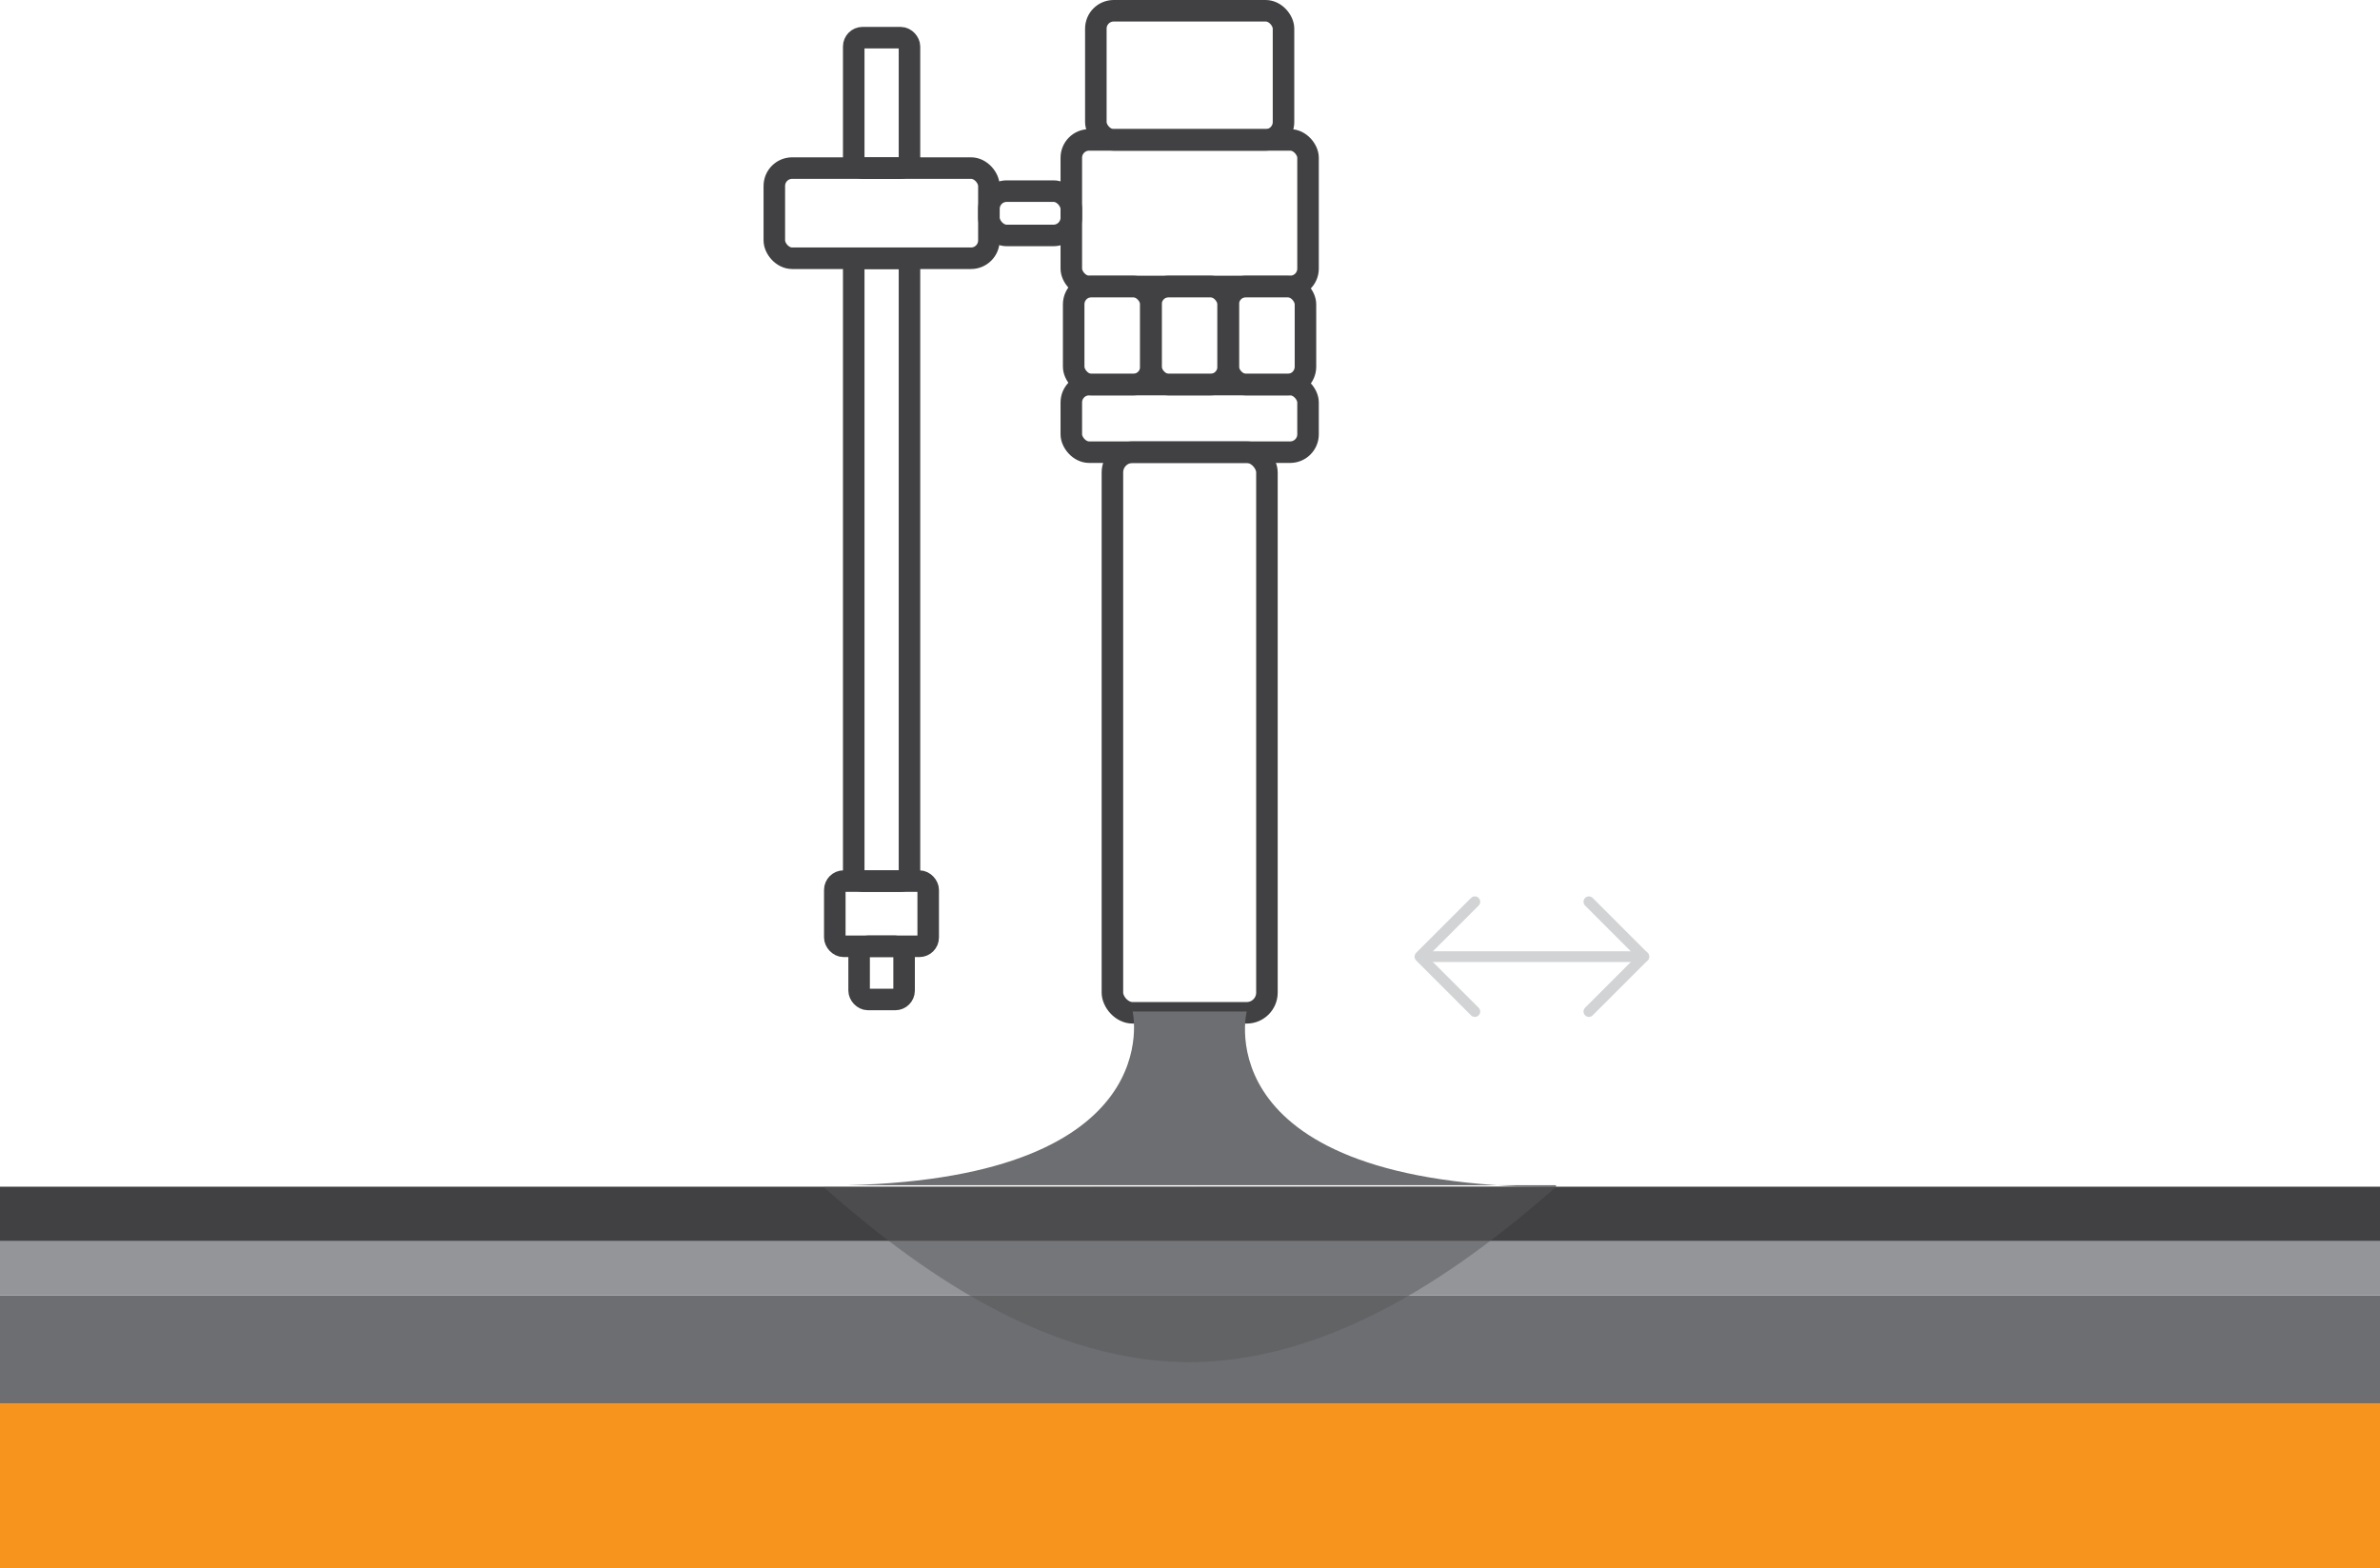 <svg xmlns="http://www.w3.org/2000/svg" viewBox="0 0 110.59 72.87"><defs><style>.cls-1{fill:#f7941d;}.cls-2{fill:#6d6e71;}.cls-3{fill:#939598;}.cls-4{fill:#414042;}.cls-5,.cls-6{fill:none;}.cls-5{stroke:#d1d3d4;stroke-linecap:round;stroke-linejoin:round;stroke-width:0.5px;}.cls-6{stroke:#414042;stroke-miterlimit:10;}.cls-7{fill:#58595b;opacity:0.5;}</style></defs><title>step-4</title><g id="Слой_2" data-name="Слой 2"><g id="Слой_1-2" data-name="Слой 1"><rect class="cls-1" y="65.22" width="110.59" height="7.66"/><rect class="cls-2" y="60.18" width="110.59" height="5.04"/><rect class="cls-3" y="57.65" width="110.59" height="2.52"/><rect class="cls-4" y="55.14" width="110.59" height="2.52"/><polyline class="cls-5" points="73.83 41.9 76.38 44.45 73.83 47"/><polyline class="cls-5" points="68.53 47 65.98 44.45 68.53 41.9"/><line class="cls-5" x1="76.38" y1="44.45" x2="66.28" y2="44.45"/><rect class="cls-6" x="49.78" y="17.87" width="11" height="3.14" rx="0.83" ry="0.83"/><rect class="cls-6" x="49.78" y="6.5" width="11" height="6.81" rx="0.83" ry="0.83"/><rect class="cls-6" x="50.92" y="0.5" width="8.72" height="6" rx="0.83" ry="0.83"/><rect class="cls-6" x="35.98" y="7.81" width="9.97" height="4.19" rx="0.83" ry="0.83"/><rect class="cls-6" x="45.95" y="8.88" width="3.83" height="2.06" rx="0.83" ry="0.83"/><rect class="cls-6" x="53.48" y="13.31" width="3.59" height="4.56" rx="0.83" ry="0.83"/><rect class="cls-6" x="49.89" y="13.31" width="3.59" height="4.56" rx="0.83" ry="0.83"/><rect class="cls-6" x="39.67" y="1.75" width="2.59" height="6.06" rx="0.41" ry="0.41"/><rect class="cls-6" x="38.79" y="40.94" width="4.34" height="3.03" rx="0.41" ry="0.41"/><rect class="cls-6" x="39.92" y="43.97" width="2.09" height="2.47" rx="0.41" ry="0.41"/><rect class="cls-6" x="39.67" y="12" width="2.59" height="28.94" rx="0.41" ry="0.41"/><rect class="cls-6" x="57.07" y="13.31" width="3.59" height="4.56" rx="0.83" ry="0.83"/><rect class="cls-6" x="51.69" y="21.01" width="7.18" height="26.05" rx="0.94" ry="0.94"/><path class="cls-7" d="M72.33,55.13c-3.51,3.06-9.85,8.16-17.07,8.16s-13.53-5.09-17-8.14l1.21,0Z"/><path class="cls-2" d="M72.3,55.16l0,0h0C55.9,55.12,57.93,47,57.93,47H55.26v0H52.63s1.77,7.68-13.21,8.07l-1.21,0H72.3Z"/></g></g></svg>